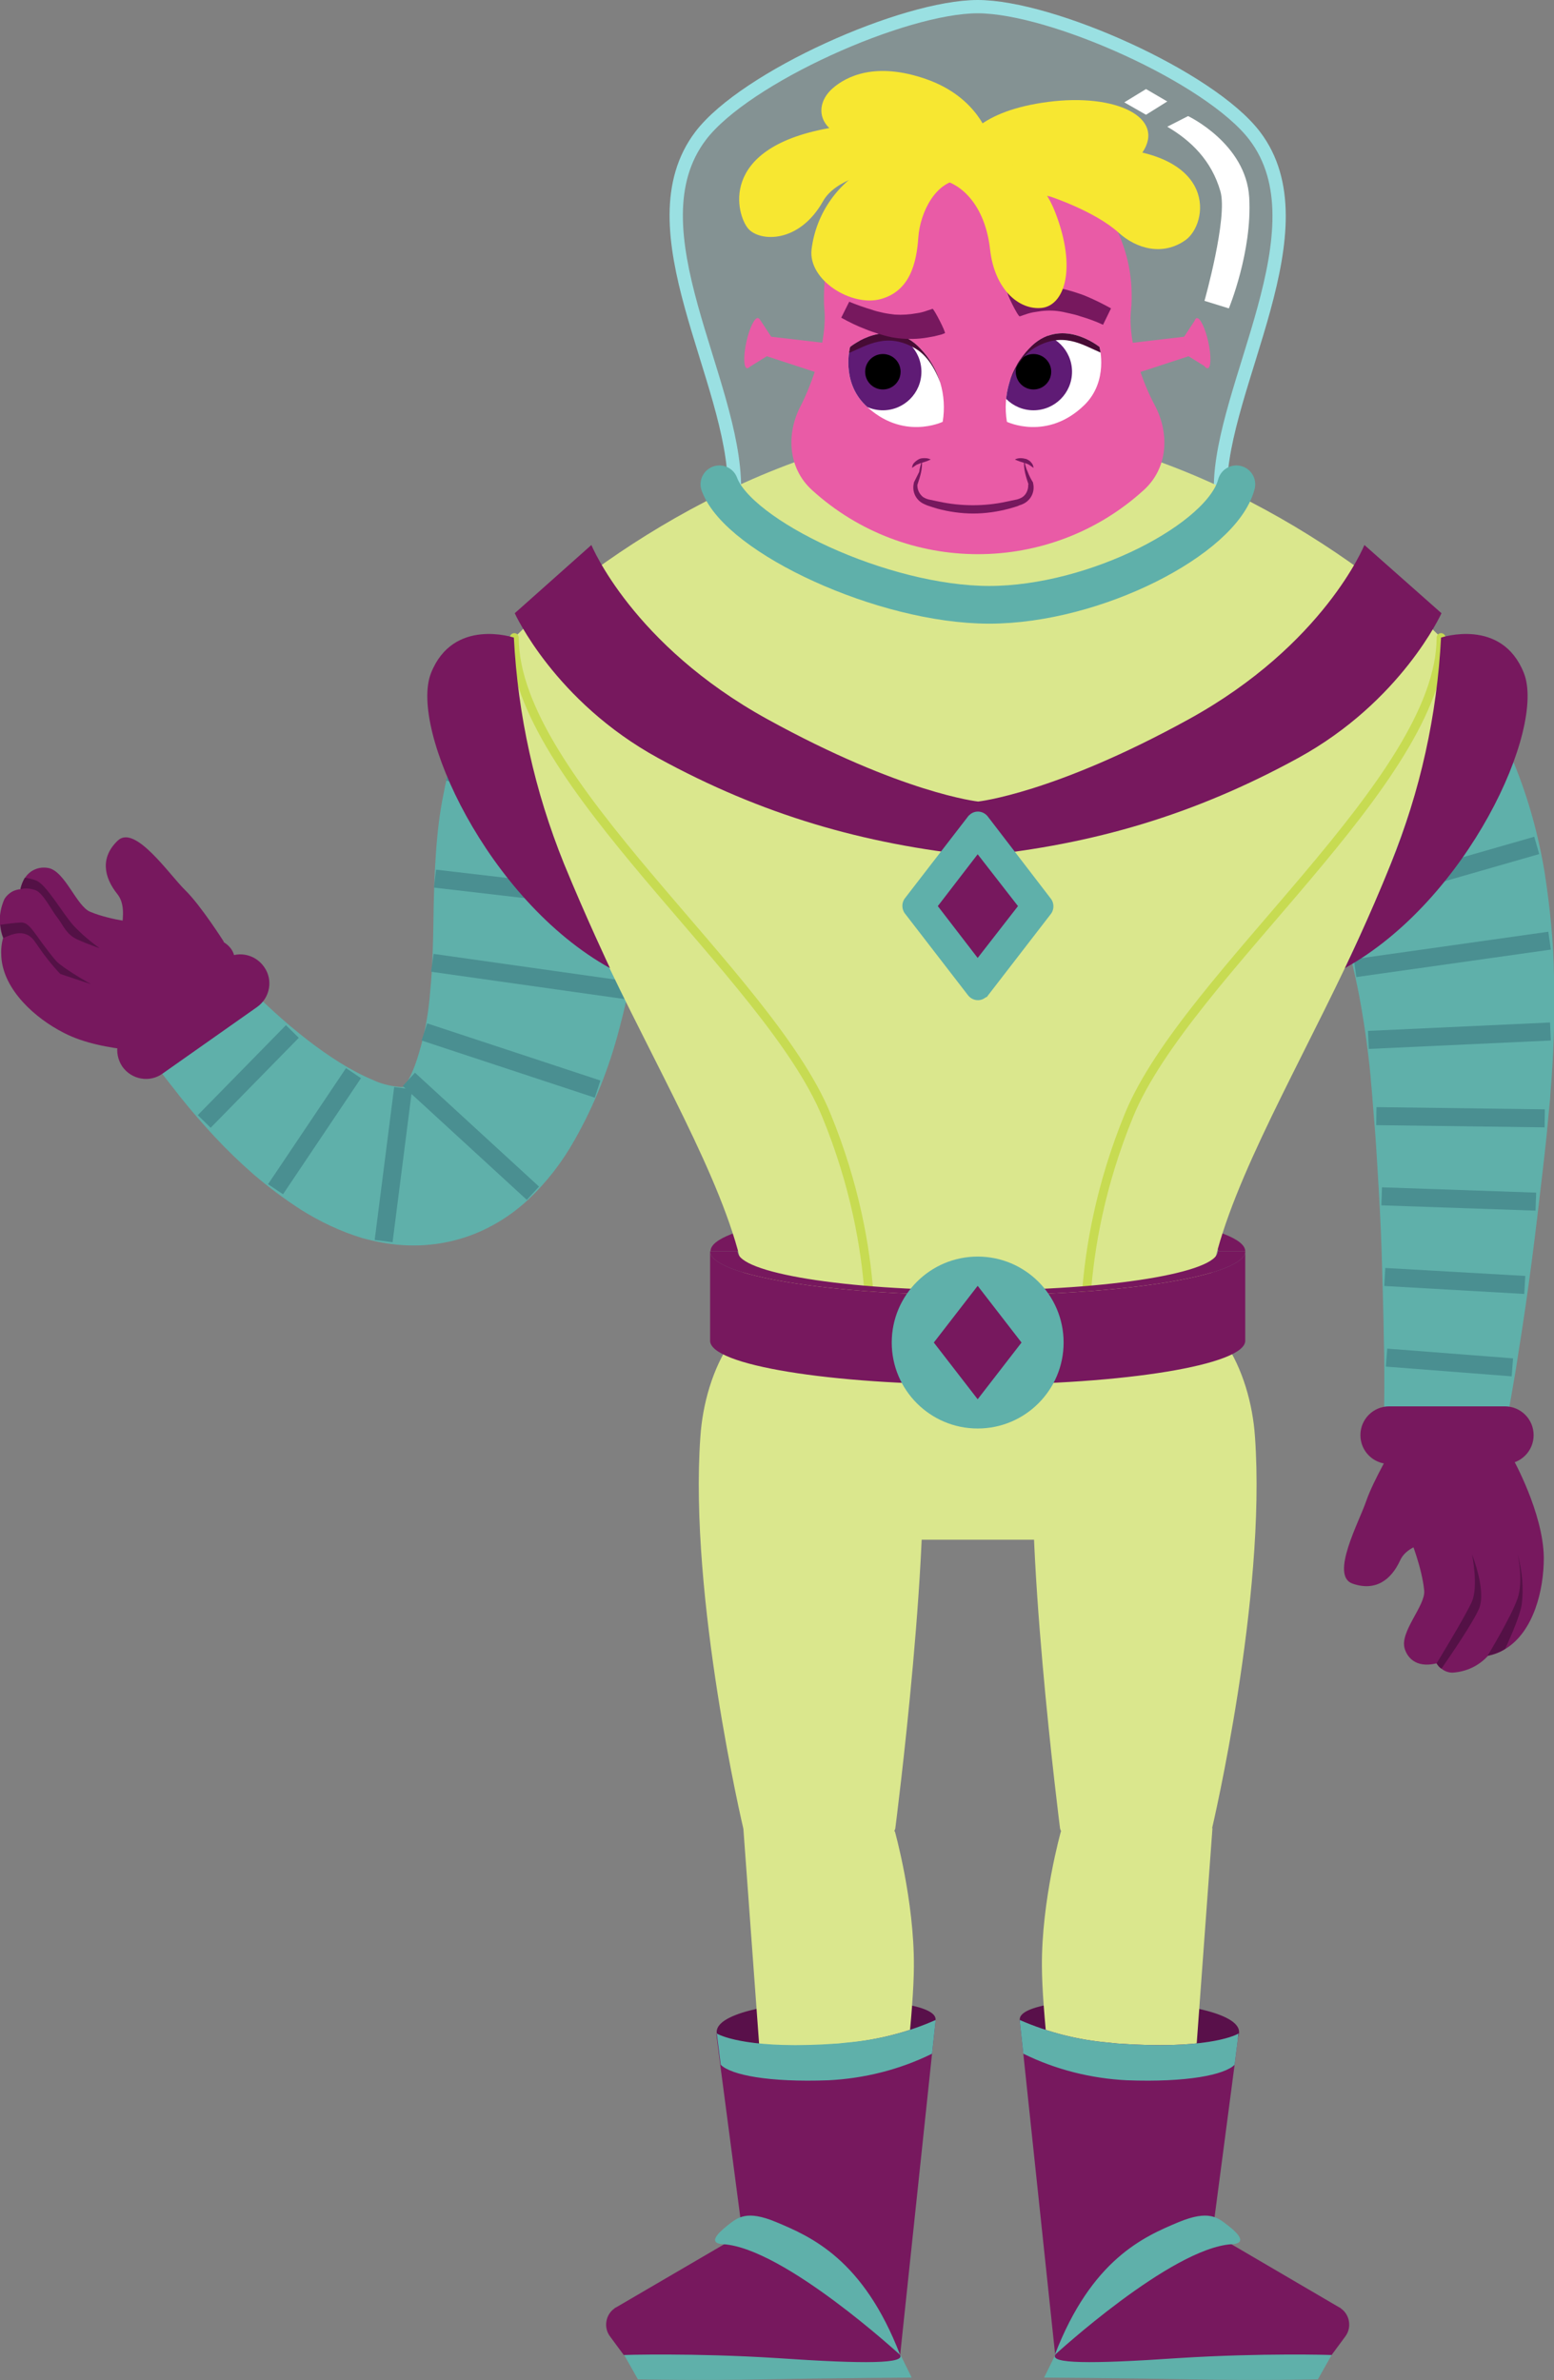 <?xml version="1.0" encoding="utf-8"?>
<!-- Generator: Adobe Illustrator 25.2.0, SVG Export Plug-In . SVG Version: 6.00 Build 0)  -->
<svg version="1.1" id="Layer_1" xmlns="http://www.w3.org/2000/svg" xmlns:xlink="http://www.w3.org/1999/xlink" x="0px" y="0px"
	 viewBox="0 0 350.8 537.2" style="enable-background:new 0 0 350.8 537.2;" xml:space="preserve">
<rect x="0" y="0" width="350.8" height="537.2" fill="#808080" stroke="none"/>
<style type="text/css">
	.st0{fill:#5FB0AA;}
	.st1{fill:none;stroke:#4A8F91;stroke-width:4.07;stroke-miterlimit:10;}
	.st2{fill:#DAE78D;}
	.st3{fill:#59104A;}
	.st4{fill:#77185E;}
	.st5{opacity:0.2;fill:#9AE0E2;enable-background:new    ;}
	.st6{fill:none;stroke:#9AE0E2;stroke-width:3;stroke-miterlimit:10;}
	.st7{fill:#FFFFFF;}
	.st8{fill:none;stroke:#C7DB52;stroke-width:2;stroke-linecap:round;stroke-miterlimit:10;}
	.st9{fill:none;stroke:#5FB0AA;stroke-width:8.51;stroke-linecap:round;stroke-miterlimit:10;}
	.st10{fill:#541146;}
	.st11{fill:#E95BA6;}
	.st12{clip-path:url(#SVGID_2_);}
	.st13{fill:#5F1B75;}
	.st14{fill:#470B35;}
	.st15{clip-path:url(#SVGID_4_);}
	.st16{fill:#F7E731;}
</style>
<g id="r-arm">
	<path class="st0" d="M152.9,187c-0.3-0.1-0.7-0.2-1.4,0.5c-1.1,1.3-1.9,2.7-2.4,4.3c-1.7,4.2-3.1,10.5-4.4,17.4s-2.7,14.8-4.9,23
		c-2.3,8.8-5.6,17.2-10.1,25.1c-2.8,5-6.3,9.5-10.4,13.4c-2.5,2.3-5.2,4.3-8.2,5.9c-6.2,3.4-13.3,4.9-20.4,4.4
		c-3.1-0.2-6.1-0.8-9-1.6c-4.9-1.5-9.5-3.7-13.8-6.4c-3.7-2.4-7.2-5-10.6-7.9c-3.2-2.8-6.1-5.6-8.8-8.5s-5.3-5.9-7.7-8.9
		c-1.2-1.5-2.4-3.1-3.6-4.6l-1.8-2.4l-1.8-2.6l21.3-16.5c8.6,8.9,19.6,18.1,29.2,22.1c1.9,0.9,3.9,1.4,6,1.6c0.6,0.1,1.1,0,1.7-0.1
		c0.3-0.1,0.4-0.3,0.4-0.4s-0.2-0.2-0.2-0.4s0-0.4,0.2-0.7c0.7-1.3,1.3-2.7,1.8-4.2c1.7-5.1,2.7-10.3,3.1-15.6
		c0.6-5.9,0.7-12.4,0.8-19.6c0.1-3.6,0.2-7.5,0.5-11.6c0.3-4.5,0.8-9,1.7-13.4c1-5.5,2.7-10.8,5-15.9c2.8-6.2,6.7-11.7,11.5-16.5
		L152.9,187z"/>
	<line class="st1" x1="66" y1="232.8" x2="46.1" y2="253.1"/>
	<line class="st1" x1="95.8" y1="232.9" x2="134.9" y2="245.8"/>
	<line class="st1" x1="101.3" y1="174.2" x2="149.5" y2="189.8"/>
	<line class="st1" x1="97.6" y1="217.3" x2="141.5" y2="223.5"/>
	<line class="st1" x1="98.2" y1="198.3" x2="145.4" y2="203.8"/>
	<line class="st1" x1="92.3" y1="243.6" x2="120.3" y2="269.3"/>
	<line class="st1" x1="91" y1="245.6" x2="86.6" y2="280.1"/>
	<line class="st1" x1="79.8" y1="242.2" x2="62.2" y2="268.4"/>
</g>
<path id="l-thigh" class="st2" d="M202.1,412.7c0,0-4.2,12.5-16.7,12.6c-12.8,0.1-17.6-12.6-17.6-12.6s-12.3-52.1-9.7-88.4
	c1-14.9,9-31.8,25-31.8s23.6,19.9,24.6,26.9C210.9,344.8,202.1,412.7,202.1,412.7z"/>
<g id="l-calf">
	<path class="st3" d="M211.2,455.9c0.7-6.9-50.6-5.7-49.4,3s20.6,9.1,28,9C198.8,467.6,210.7,460.6,211.2,455.9z"/>
	<path class="st0" d="M140.9,531.5l3.1,5.5c0,0,13.3,0.3,28.5,0s33.3-0.4,33.3-0.4l-2.5-5.1c0,0-9.5-6.3-10.3-6.2
		S140.9,531.5,140.9,531.5z"/>
	<path class="st2" d="M197.3,519.2l-21.9-2.7l-7.6-103.9l34.2,0.7c0,0,4.4,15.6,4.3,30.5C206.2,463.7,197.3,519.2,197.3,519.2z"/>
	<path class="st4" d="M211.2,455.9v0.2l0,0l-0.8,7.4l-7.2,68c1,1.9-7.3,2.1-27.8,0.7c-18.9-1.2-34.6-0.7-34.6-0.7l-3.1-4.2
		c-1.5-2-1-4.9,1-6.3c0.1-0.1,0.2-0.2,0.3-0.2l28.6-16.7l-5-38l-0.9-7.1l0,0l0.1,0.1c1.1,0.6,7.8,3.6,27.3,2.2l1.9-0.2
		C198.1,460.4,204.9,458.7,211.2,455.9z"/>
	<path class="st0" d="M164.3,502.2c2.2-1.7,4.2-3.5,10.9-0.7c7.9,3.3,19.7,8.4,28,30c0,0-26.2-24.1-39.9-25
		C158.9,506.3,163.5,502.9,164.3,502.2z"/>
	<path class="st0" d="M211.2,455.9v0.2l0,0l-0.8,7.4c-7.3,3.6-15.3,5.6-23.4,6c-13.5,0.5-22-1.2-24.3-3.5l-0.9-7.1l0,0l0.1,0.1
		c1.1,0.6,7.8,3.6,27.3,2.2l1.9-0.2C198.1,460.4,204.9,458.7,211.2,455.9z"/>
</g>
<rect id="hips" x="167.4" y="297.5" class="st2" width="106.7" height="50"/>
<g id="r-arm-2">
	<path class="st0" d="M325.2,146.8c3.7,3.8,7,7.9,9.8,12.4c2.6,4.1,4.8,8.4,6.7,12.9c3.3,8,5.6,16.4,7,24.9c1.2,7.8,2,15.6,2.1,23.4
		c0.2,7.6,0,15-0.5,22.3c-0.1,1.8-0.3,3.6-0.4,5.5l-0.5,5.2c-0.3,3.5-0.7,6.9-1.1,10.4c-0.8,6.9-1.6,13.8-2.5,20.7s-1.9,13.8-3,20.6
		c-0.5,3.4-1.1,6.9-1.7,10.3s-1.2,6.8-1.9,10.4l-26.8-3c0-3.1,0.1-6.6,0.1-9.9s0-6.7-0.1-10c-0.1-6.7-0.3-13.4-0.5-20.1
		s-0.6-13.4-1-20c-0.2-3.3-0.4-6.6-0.7-10l-0.4-5c-0.1-1.6-0.3-3.2-0.4-4.8c-0.6-6.3-1.5-12.5-2.6-18.4c-1.1-5.7-2.5-11.3-4.4-16.8
		c-1.6-4.7-3.7-9.3-6.4-13.5c-1.8-3-4.4-5.6-7.3-7.5L325.2,146.8z"/>
	<line class="st1" x1="313" y1="306.4" x2="341.4" y2="308.6"/>
	<line class="st1" x1="308.9" y1="234.7" x2="350" y2="232.8"/>
	<line class="st1" x1="295" y1="192.6" x2="339.3" y2="167.9"/>
	<line class="st1" x1="305.9" y1="218.5" x2="349.8" y2="212.3"/>
	<line class="st1" x1="301.3" y1="203.9" x2="346.9" y2="190.8"/>
	<line class="st1" x1="310.7" y1="251.9" x2="348.7" y2="252.4"/>
	<line class="st1" x1="311.9" y1="270" x2="346.7" y2="271.2"/>
	<line class="st1" x1="312.6" y1="288.2" x2="344.2" y2="290"/>
</g>
<path id="r-thigh" class="st2" d="M239.3,412.7c0,0,4.2,12.5,16.7,12.6c12.8,0.1,17.6-12.6,17.6-12.6s12.3-52.1,9.7-88.4
	c-1-14.9-9-31.8-25-31.8s-23.6,20-24.5,26.9C230.6,344.8,239.3,412.7,239.3,412.7z"/>
<g id="r-calf">
	<path class="st3" d="M230.2,455.9c-0.7-6.9,50.6-5.7,49.5,3s-20.6,9.1-28,9C242.6,467.6,230.7,460.6,230.2,455.9z"/>
	<path class="st0" d="M300.6,531.5l-3.1,5.5c0,0-13.3,0.3-28.5,0s-33.3-0.4-33.3-0.4l2.5-5.1c0,0,9.5-6.3,10.3-6.2
		S300.6,531.5,300.6,531.5z"/>
	<path class="st2" d="M244.2,519.2l21.9-2.7l7.6-103.9l-34.2,0.7c0,0-4.4,15.6-4.3,30.5C235.3,463.7,244.2,519.2,244.2,519.2z"/>
	<path class="st4" d="M230.2,455.9v0.2l0,0l0.8,7.4l7.2,68c-1,1.9,7.3,2.1,27.8,0.7c19-1.2,34.6-0.7,34.6-0.7l3.1-4.2
		c1.5-2,1-4.9-1-6.3c-0.1-0.1-0.2-0.2-0.3-0.2L273.7,504l5-38l0.9-7.1l0,0l-0.1,0.1c-1.1,0.6-7.8,3.6-27.3,2.2l-1.9-0.2
		C243.3,460.4,236.6,458.7,230.2,455.9z"/>
	<path class="st0" d="M277.1,502.2c-2.2-1.7-4.2-3.5-11-0.7c-7.9,3.3-19.7,8.4-28,30c0,0,26.2-24.1,39.9-25
		C282.5,506.3,278,502.9,277.1,502.2z"/>
	<path class="st0" d="M230.2,455.9v0.2l0,0l0.8,7.4c7.3,3.6,15.3,5.6,23.4,6c13.5,0.5,22-1.2,24.3-3.5l0.9-7.1l0,0l-0.1,0.1
		c-1.1,0.6-7.8,3.6-27.3,2.2l-1.9-0.2C243.4,460.4,236.6,458.7,230.2,455.9z"/>
</g>
<g id="torso">
	<path class="st5" d="M158.2,30.6C168.3,17.4,204,1.5,220.7,1.5s52.4,15.9,62.5,29.1c16,20.9-7.7,56.6-7.7,79.6
		c-3,11.6-29.9,25.6-52.5,25.6s-53.2-14.4-57.2-25.6C165.9,85.8,142.2,51.6,158.2,30.6z"/>
	<path class="st6" d="M158.2,30.6C168.3,17.4,204,1.5,220.7,1.5s52.4,15.9,62.5,29.1c16,20.9-7.7,56.6-7.7,79.6
		c-3,11.6-29.9,25.6-52.5,25.6s-53.2-14.4-57.2-25.6C165.9,85.8,142.2,51.6,158.2,30.6z"/>
	<path class="st7" d="M268.2,26.2c0,0,13.1,6.2,13.8,18.4s-4.6,25-4.6,25l-5.5-1.7c0,0,5.3-18.8,3.6-24.7c-2-7-6.7-11.5-12-14.6
		L268.2,26.2z"/>
	<polygon class="st7" points="253.8,23.1 258.7,25.9 263.5,22.9 258.7,20.1 	"/>
	<path class="st4" d="M220.7,272.5c33.4,0,60.4,4.4,60.4,9.9H275c0-4.9-24.3-8.8-54.2-8.8s-54.2,4-54.2,8.8h-6.2
		C160.3,276.9,187.3,272.5,220.7,272.5z"/>
	<path class="st2" d="M168.8,296.6c18.4,37,85.5,37,103.8,0c0-36,52.7-96,52.7-152.7c-18.5-18.5-61.6-47.5-104.6-47.5
		s-86.1,29-104.6,47.5C116.1,201.7,168.8,260.6,168.8,296.6z"/>
	<path class="st8" d="M325.3,143.9c0,32.2-57.3,75.9-70.4,107.7c-13.1,31.9-9.5,57.1-9.5,57.1"/>
	<path class="st8" d="M116.1,143.9c0,32.2,57.3,75.9,70.4,107.7s9.5,57.1,9.5,57.1"/>
	<path class="st4" d="M160.3,282.4v20.2c0,5.5,27.1,9.9,60.4,9.9s60.4-4.5,60.4-9.9v-20.2c0,5.5-27.1,9.9-60.4,9.9
		S160.3,287.9,160.3,282.4z"/>
	<path class="st4" d="M220.7,291.2c30,0,54.2-4,54.2-8.8h6.2c0,5.5-27.1,9.9-60.4,9.9s-60.4-4.4-60.4-9.9h6.2
		C166.5,287.3,190.8,291.2,220.7,291.2z"/>
	<path class="st4" d="M325.3,143.9c0,0,13.7-4.6,18.7,8s-12.8,51.3-40.4,66.6c0,0,5.5-11.4,10.4-23.6
		C320.6,178.6,324.4,161.4,325.3,143.9z"/>
	<path class="st4" d="M116,143.9c0,0-13.7-4.6-18.7,8s12.8,51.3,40.4,66.6c0,0-5.4-11.4-10.4-23.6
		C120.7,178.6,116.9,161.4,116,143.9z"/>
	<path class="st9" d="M279.1,109.3c-3.2,12.3-31.8,27.2-55.8,27.2s-56.6-15.4-60.9-27.2"/>
	<path class="st4" d="M133.5,123c0,0,9.2,22.5,39.7,39.3s47.6,18.6,47.6,18.6s17.1-1.8,47.6-18.6S308,123,308,123l17.4,15.4
		c0,0-9,19.9-32.4,32.7s-46.2,19.5-72.2,22.1c-26-2.7-48.8-9.3-72.2-22.1s-32.4-32.7-32.4-32.7L133.5,123z"/>
	<path class="st0" d="M223,224.7l14.2-18.4c0.8-1,0.8-2.5,0-3.5L223,184.3c-1-1.3-2.8-1.5-4-0.5c-0.2,0.2-0.4,0.3-0.5,0.5
		l-14.2,18.4c-0.8,1-0.8,2.5,0,3.5l14.2,18.4c1,1.3,2.8,1.5,4,0.5C222.7,225.1,222.9,224.9,223,224.7z"/>
	<polygon class="st4" points="229.8,204.5 220.7,192.8 211.7,204.5 220.7,216.2 	"/>
	<circle class="st0" cx="220.7" cy="303" r="19.4"/>
	<polygon class="st4" points="220.7,315.8 230.6,303 220.7,290.2 210.8,303 	"/>
</g>
<g id="r-hand">
	<path class="st4" d="M321.5,359c0.3,3.4-5.6,9.3-4.4,13.1c0.5,1.7,2.3,4.5,7.2,3.3c0.3,0.5,0.6,0.9,1.1,1.2
		c0.7,0.6,1.6,0.9,2.5,0.9c3.1-0.2,5.9-1.5,8-3.8c1.4-0.3,2.8-0.8,4-1.6c6.3-3.9,8.6-13.2,8.6-20.5c-0.1-10.2-7.1-22.6-7.1-22.6
		s-26.9-11.5-27.8,0s4.8,18.4,4.8,18.4S321,353.8,321.5,359z"/>
	<path class="st4" d="M314.9,325.8c0,0-4.9,8.3-6.5,13s-8.2,16.8-3.1,18.6s8.7-0.7,10.8-5.3s10.8-4.4,11.7-6.9
		S334.7,322.1,314.9,325.8z"/>
	<path class="st4" d="M339.7,330.4h-26.1c-3.6,0-6.5-2.9-6.5-6.5l0,0c0-3.6,2.9-6.5,6.5-6.5h26.1c3.6,0,6.5,2.9,6.5,6.5l0,0
		C346.2,327.5,343.3,330.4,339.7,330.4z"/>
	<path class="st10" d="M324.3,375.4c0.3,0.5,0.6,0.9,1.1,1.2c2.2-3.2,7.2-10.5,8.5-13.6c1.6-4-1.4-11.6-1.6-12.2
		c0.1,0.5,1.4,7.2,0,10.6C330.8,364.8,324.3,375.4,324.3,375.4z"/>
	<path class="st10" d="M335.8,373.7c1.4-0.3,2.8-0.8,4-1.6c1.5-3.3,3.3-7.5,3.7-9.9c0.5-3.8,0.1-7.7-0.9-11.4c0.1,0.5,1.3,5.9,0,9.9
		C341.2,364.8,335.8,373.7,335.8,373.7z"/>
</g>
<g id="l-hand">
	<path class="st4" d="M10.9,195.9c-2.1-0.4-4.2,0.5-5.3,2.3c-0.5,0.8-0.8,1.6-1,2.5c-0.5,0-1.1,0.2-1.6,0.4c-0.8,0.4-1.5,1-2,1.8
		c-0.8,1.8-1.2,3.8-1,5.8c0.1,1,0.3,2,0.7,3c-0.4,1.4-0.5,2.8-0.4,4.3c0.5,7.4,7.6,13.8,14.1,17.1c9,4.7,23.3,4.2,23.3,4.2
		s22.6-18.4,12.9-24.6s-18.5-4.3-18.5-4.3s-6.9-0.6-11.7-2.6C17.3,204.6,14.7,196.6,10.9,195.9z"/>
	<path class="st4" d="M50.5,212.5c0,0-5.2-8.2-8.7-11.6S30.5,186,26.6,189.7s-3.3,8.1-0.1,12.1s-0.9,11.7,0.9,13.6
		S44.9,231.8,50.5,212.5z"/>
	<path class="st4" d="M29.2,231.6l21.3-15c2.9-2.1,7-1.4,9.1,1.6l0,0c2.1,2.9,1.4,7-1.6,9.1l-21.3,15c-2.9,2.1-7,1.4-9.1-1.6l0,0
		C25.6,237.7,26.3,233.7,29.2,231.6z"/>
	<path class="st10" d="M4.7,208.2c-1.6,0.1-3.1,0.3-4.6,0.5c0.1,1,0.3,2,0.7,3c1.9-0.9,5.1-2.3,7.2,1c1.7,2.5,3.5,4.9,5.6,7.1
		c0.2,0.1,6.9,2.3,6.9,2.3s-6.4-3.6-7.9-5.3C7.8,211.1,6.9,208.1,4.7,208.2z"/>
	<path class="st10" d="M4.6,200.7c1.1-0.3,2.3-0.2,3.4,0.2c1.8,0.7,3.5,4.4,5.1,6.4c1.2,1.6,1.9,3.6,4.3,4.7c2.4,1.1,4.8,1.9,5.1,2
		c-2.1-1.5-4.1-3.2-5.9-5.1c-2.5-2.8-6.2-9.4-8.5-10.2c-0.8-0.3-1.6-0.5-2.5-0.6C5.1,199,4.8,199.8,4.6,200.7z"/>
</g>
<g id="head">
	<path class="st11" d="M183.3,110.6c21.2,19.3,53.7,19.3,74.9,0c5.4-4.9,5.9-12.6,2.5-19.1c-2.6-4.8-6.1-14-5.4-21.3
		c0.2-1.8,0.2-3.7,0.1-5.6c-1.2-19.1-17.7-33.7-36.9-32.5C200.2,33.4,186,48.6,186,66.9c0,1,0,2,0.1,3c0.6,7.4-2.8,16.7-5.3,21.6
		C177.4,97.9,177.9,105.7,183.3,110.6z"/>
	<polygon class="st11" points="252.7,85.5 268.3,80.4 267.3,76 251.1,77.9 	"/>
	
		<ellipse transform="matrix(0.976 -0.216 0.216 0.976 -10.313 60.558)" class="st11" cx="271.5" cy="77.4" rx="1.4" ry="5.8"/>
	<path class="st11" d="M272.5,83l-4.2-2.6c-0.9-1.3-1.3-2.8-1-4.4l2.7-4.1L272.5,83z"/>
	<polygon class="st11" points="188.7,85.5 173.1,80.4 174.1,76 190.4,77.9 	"/>
	
		<ellipse transform="matrix(0.216 -0.976 0.976 0.216 57.62 226.547)" class="st11" cx="169.9" cy="77.4" rx="5.8" ry="1.4"/>
	<path class="st11" d="M168.9,83l4.2-2.6c0.9-1.3,1.3-2.8,1-4.4l-2.7-4.1L168.9,83z"/>
	<g>
		<g>
			<defs>
				<path id="SVGID_1_" d="M248.2,78.3c0,0-8.8-7.2-15.9,0.4c-4.2,4.4-6,10.5-5,16.5c0,0,9.1,4.4,17.5-3.8
					C250.3,86,248.2,78.3,248.2,78.3z"/>
			</defs>
			<clipPath id="SVGID_2_">
				<use xlink:href="#SVGID_1_"  style="overflow:visible;"/>
			</clipPath>
			<g class="st12">
				<rect x="225.8" y="74" class="st7" width="24.1" height="23.7"/>
				<circle class="st13" cx="233.3" cy="83.9" r="8.7"/>
				<circle cx="233.3" cy="83.9" r="4"/>
				<path class="st14" d="M225.8,94.9c0,0,1.2-12.4,7.6-16.3s10.9-0.8,15.1,1c4.4,1.8-6.8-8.9-6.8-8.9L224,76.4L225.8,94.9z"/>
			</g>
		</g>
	</g>
	<g>
		<g>
			<defs>
				<path id="SVGID_3_" d="M191.9,78.3c0,0,8.8-7.2,15.9,0.4c4.2,4.4,6,10.5,5,16.5c0,0-9.1,4.4-17.5-3.8
					C189.8,86,191.9,78.3,191.9,78.3z"/>
			</defs>
			<clipPath id="SVGID_4_">
				<use xlink:href="#SVGID_3_"  style="overflow:visible;"/>
			</clipPath>
			<g class="st15">
				<rect x="190.2" y="74" class="st7" width="24.1" height="23.7"/>
				<circle class="st13" cx="199.3" cy="83.9" r="8.7"/>
				<circle cx="199.3" cy="83.9" r="4"/>
				<path class="st14" d="M214.3,94.9c0,0-1.2-12.4-7.6-16.2s-10.9-0.8-15.1,1c-4.4,1.8,6.8-8.9,6.8-8.9l17.7,5.7L214.3,94.9z"/>
			</g>
		</g>
	</g>
	<path class="st4" d="M208.1,103.9c0.1,0.9,0,1.9-0.2,2.8s-0.5,1.8-0.8,2.7v-0.1c-0.1,1.1,0.4,2.2,1.3,2.9c0.5,0.3,1,0.5,1.6,0.6
		l1.9,0.4c5.1,1.1,10.4,1.1,15.4,0c0.6-0.1,1.3-0.3,1.9-0.4c0.6-0.1,1.1-0.3,1.6-0.6c0.9-0.6,1.4-1.8,1.3-2.9l0.1,0.1
		c-0.3-0.9-0.6-1.8-0.8-2.7c-0.2-0.9-0.3-1.8-0.2-2.8c0.2,0.9,0.4,1.8,0.8,2.6c0.3,0.8,0.7,1.6,1.2,2.4l0,0v0.1c0.5,2-0.5,4-2.4,4.8
		c-0.4,0.2-0.7,0.2-1,0.4c-0.6,0.2-1.3,0.4-2,0.6c-2.6,0.7-5.4,1.1-8.1,1.1c-2.7,0-5.5-0.4-8.1-1.1c-0.7-0.2-1.3-0.4-1.9-0.6
		c-0.3-0.1-0.6-0.2-1-0.4c-1.9-0.8-2.9-2.8-2.4-4.8v-0.1l0,0c0.4-0.8,0.8-1.6,1.2-2.4C207.6,105.6,207.9,104.8,208.1,103.9z"/>
	<path class="st4" d="M229.1,103.7c0.4-0.2,0.8-0.3,1.3-0.3c0.4,0,0.9,0.1,1.3,0.2c0.4,0.2,0.8,0.4,1.1,0.8c0.3,0.3,0.5,0.8,0.5,1.2
		c-0.4-0.3-0.7-0.5-1-0.7s-0.7-0.3-1-0.4C230.7,104.3,229.9,104.1,229.1,103.7z"/>
	<path class="st4" d="M210.1,103.7c-0.8,0.4-1.5,0.6-2.2,0.8c-0.3,0.1-0.7,0.3-1,0.4c-0.3,0.2-0.6,0.4-1,0.7c0-0.5,0.2-0.9,0.5-1.2
		c0.3-0.3,0.7-0.6,1.1-0.8c0.4-0.2,0.9-0.2,1.3-0.2C209.3,103.4,209.7,103.5,210.1,103.7z"/>
	<path class="st4" d="M250.8,69.6c-1.8-1-3.6-1.9-5.5-2.7c-0.9-0.4-1.9-0.7-2.8-1c-1-0.3-2-0.6-3-0.8c-2.1-0.4-4.3-0.6-6.5-0.4
		c-1.1,0.1-2.2,0.3-3.2,0.5c-0.5,0.1-1.1,0.3-1.6,0.4l-0.8,0.3c-0.3,0.1,2.4,5.6,2.8,5.5s0.8-0.3,1.2-0.4c0.8-0.3,1.6-0.5,2.4-0.6
		c1.6-0.3,3.3-0.4,4.9-0.2c0.9,0.1,1.7,0.3,2.6,0.5c0.9,0.2,1.8,0.4,2.6,0.7c1.7,0.5,3.4,1.1,5.1,1.9L250.8,69.6z"/>
	<path class="st4" d="M189.9,71.7c1.8,1,3.6,1.9,5.5,2.6c0.9,0.4,1.9,0.7,2.8,1c1,0.3,2,0.6,3,0.8c2.1,0.4,4.3,0.5,6.5,0.3
		c1.1-0.1,2.1-0.3,3.2-0.5c0.5-0.1,1.1-0.3,1.6-0.4l0.8-0.3c0.3-0.1-2.5-5.6-2.8-5.5s-0.8,0.3-1.2,0.4c-0.8,0.3-1.6,0.5-2.4,0.6
		c-1.6,0.3-3.3,0.4-4.9,0.3c-0.8-0.1-1.7-0.2-2.6-0.4s-1.8-0.4-2.6-0.7c-1.7-0.5-3.4-1.1-5.1-1.8L189.9,71.7z"/>
	<path class="st16" d="M223.2,30.9c0,0-2.4-8.9-14-13s-18.2-0.6-21.2,2s-3.5,6.3-0.9,8.9c2.7,2.6,9-1.2,15.4-1.1
		c8.1,0.1,8.4,2.1,11.9,4.2C217.3,33.6,224.2,33.9,223.2,30.9z"/>
	<path class="st16" d="M237.2,44.4c0,0,10,3.3,15.3,8.1c4.1,3.7,10,5.3,15.1,1.7s7.7-19.8-18.6-20.9s-28.9,0-28.9,0v9.1
		C225.8,42.4,231.6,43,237.2,44.4z"/>
	<path class="st16" d="M216,35.3c1.2-4,5.3-10.3,20.6-12.3s26.6,3.5,21.3,11.4c-5.2,7.9-11.7,1.2-14.2,0.9s-15.3-1-20.4,3.5
		S215,38.3,216,35.3z"/>
	<path class="st16" d="M221.4,35.5c0,0,11.8-0.5,16.8,12.4s2,21.1-3.1,21.6s-10.6-4.2-11.6-13.2s-5.6-14.4-10.8-15.7
		S213.8,33.6,221.4,35.5z"/>
	<path class="st16" d="M219.6,33c0,0-6.1-8.9-32.9-4c-24.7,4.6-20.4,19.6-17.8,22.6s11.5,3.4,16.9-6.2s32-8.4,32-8.4L219.6,33z"/>
	<path class="st16" d="M216,35.3c0,0-10.7-2.3-19.3,2c-7.4,3.6-12.5,10.8-13.5,19c-0.8,6.9,9,13,15.6,11.2s8.1-8.1,8.5-13.9
		s4.1-13,9.8-13S221.6,38.1,216,35.3z"/>
</g>
</svg>
